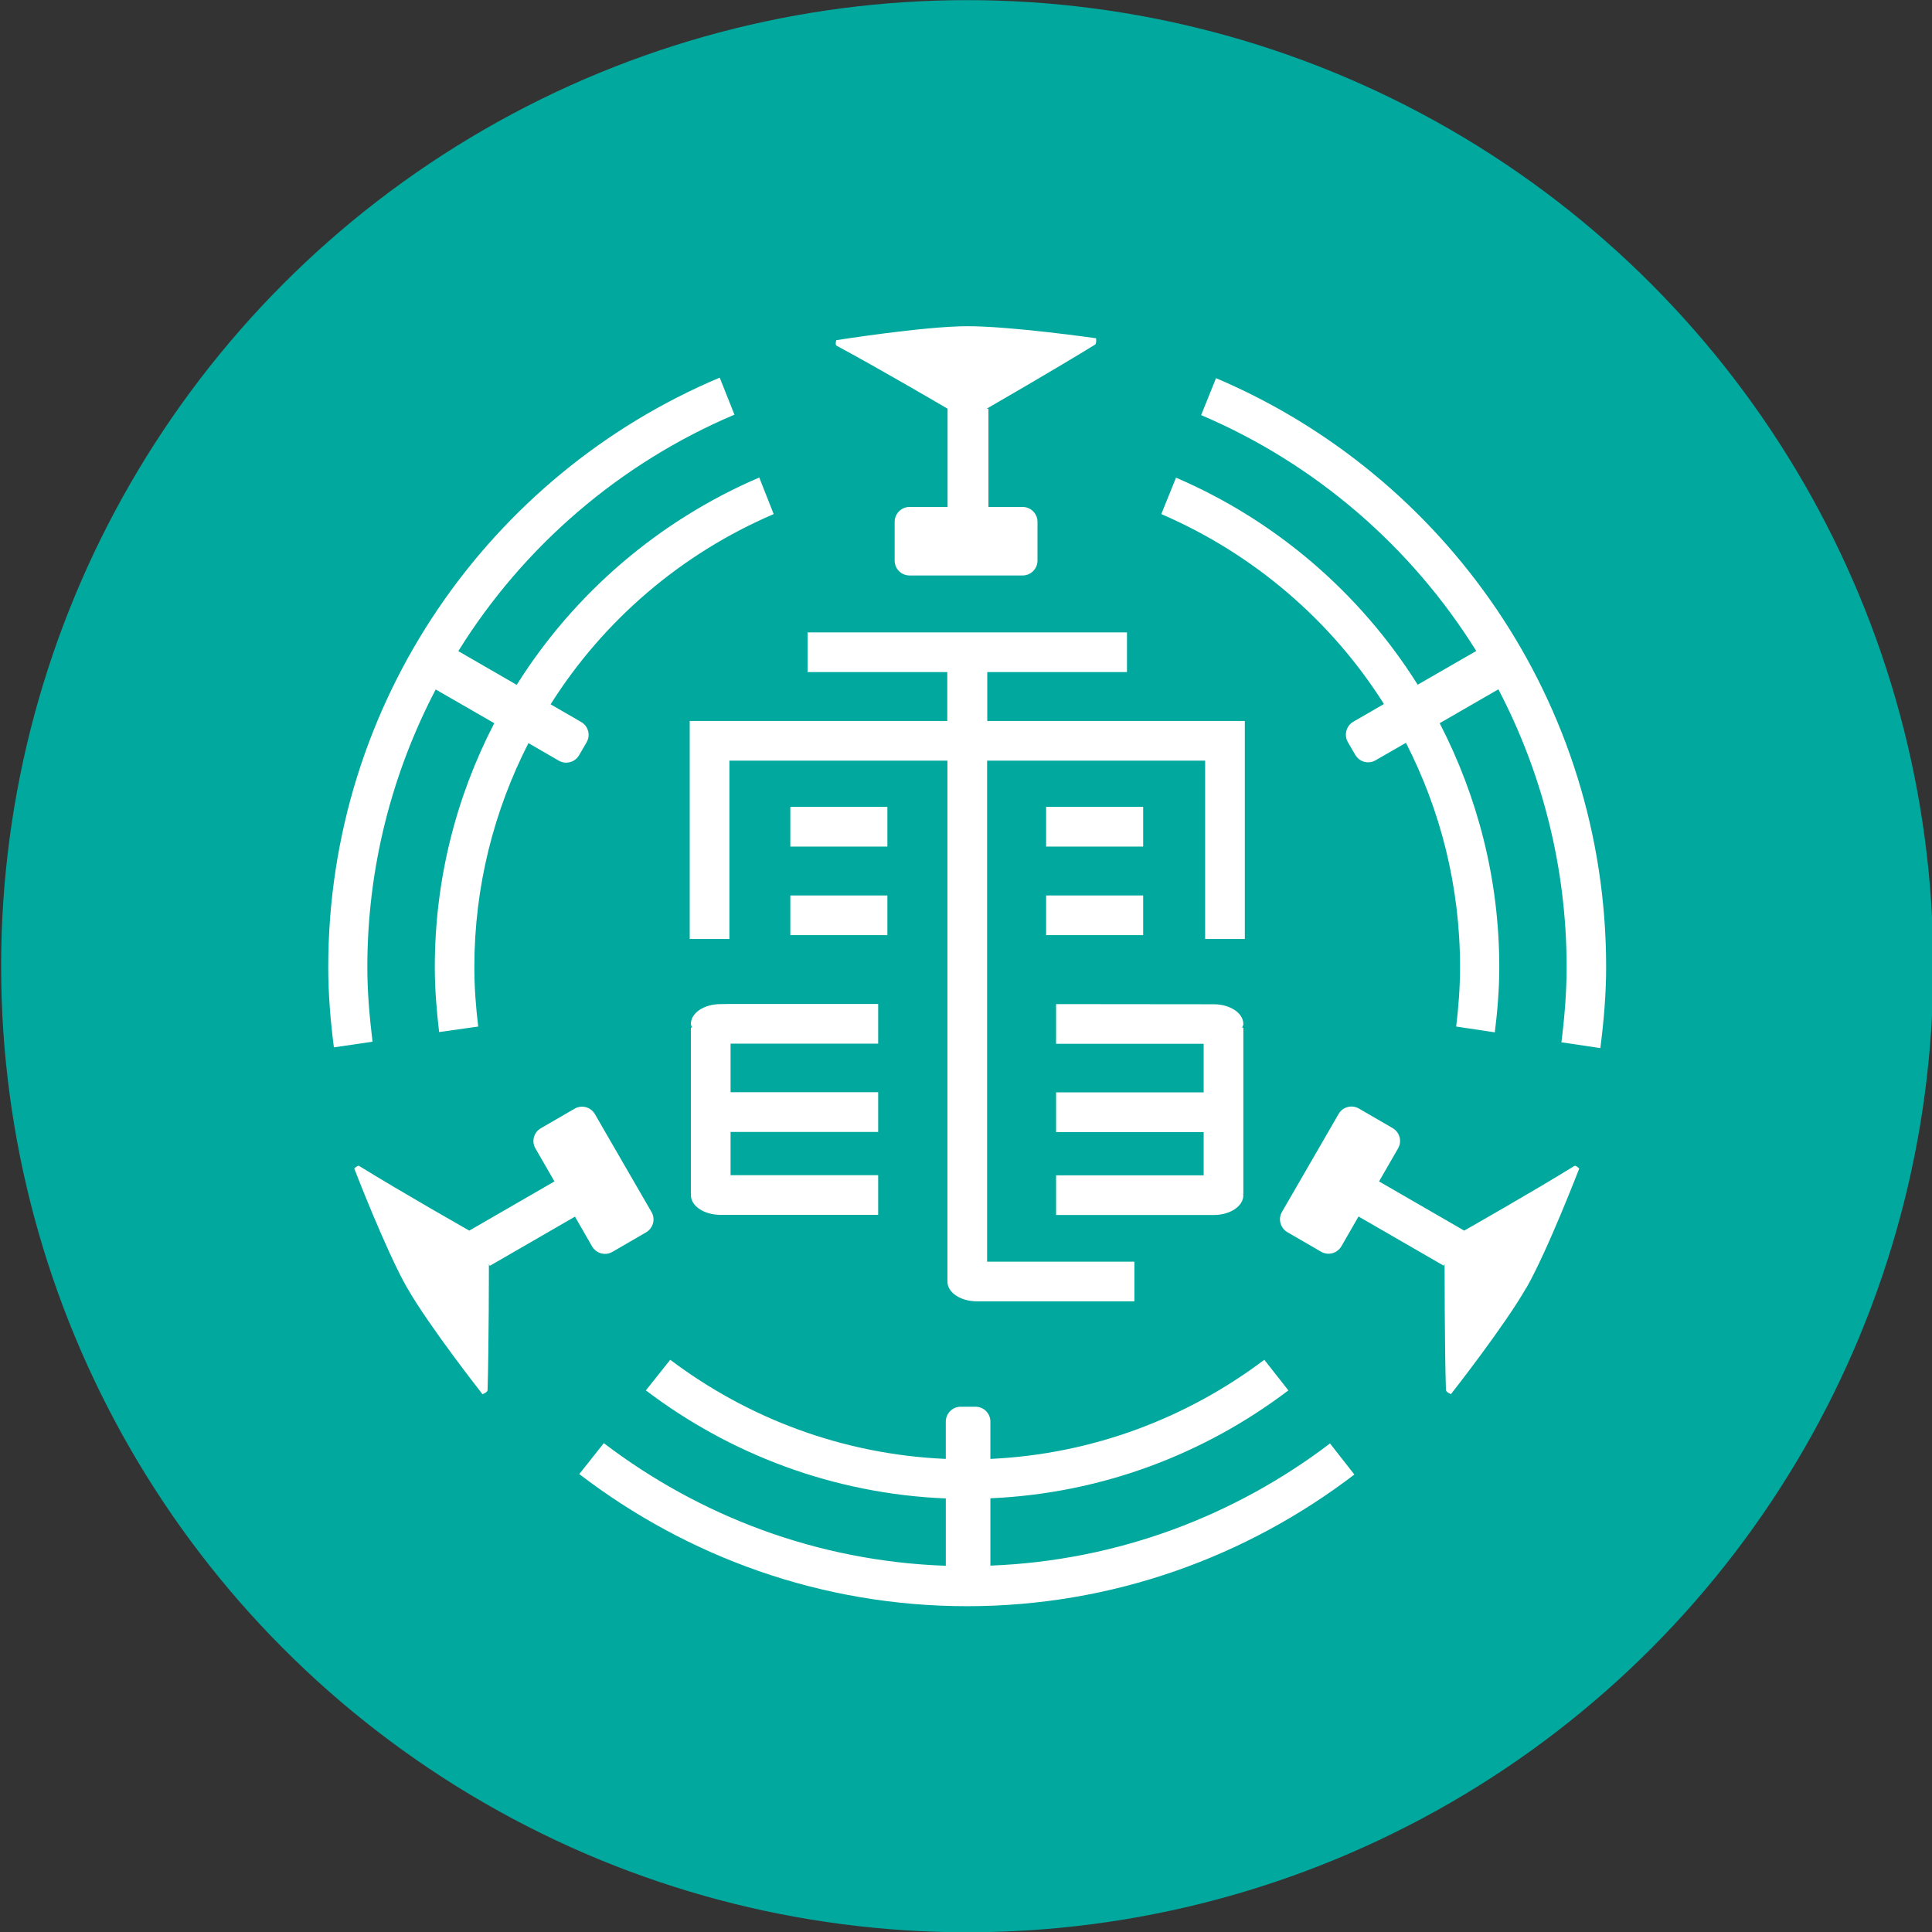 <svg xmlns="http://www.w3.org/2000/svg" viewBox="0 0 50.8 50.8" height="192" width="192">
    <rect x="0" y="0" width="50.8" height="50.8" fill="#333333" stroke="none"/>
    <g transform="translate(-368.241 -50.441) scale(3.908)" stroke-width=".26" fill-rule="evenodd">
        <circle class="color-main color-turquoise" cx="100.735" cy="19.408" r="6.5" fill="#01a89e"/>
        <g class="color-white" fill="#fff">
            <path style="line-height:normal;font-variant-ligatures:normal;font-variant-position:normal;font-variant-caps:normal;font-variant-numeric:normal;font-variant-alternates:normal;font-feature-settings:normal;text-indent:0;text-align:start;text-decoration-line:none;text-decoration-style:solid;text-decoration-color:#000;text-transform:none;text-orientation:mixed;white-space:normal;shape-padding:0;isolation:auto;mix-blend-mode:normal;solid-color:#000;solid-opacity:1" d="M99.07 15.448c-1.547.651-2.634 2.183-2.634 3.966 0 .183.015.362.038.54l.26-.038c-.02-.165-.035-.331-.035-.502 0-.675.168-1.309.46-1.868l.394.227c-.255.492-.4 1.049-.4 1.64 0 .148.012.294.029.438l.263-.037c-.016-.131-.026-.265-.026-.4 0-.544.133-1.055.364-1.507l.204.118c.048.028.109.011.137-.037l.05-.086c.028-.048.012-.109-.036-.137l-.206-.119c.357-.566.88-1.014 1.501-1.28l-.097-.246c-.675.289-1.245.779-1.632 1.395l-.393-.227c.438-.705 1.087-1.264 1.858-1.591zm3.339.004l-.1.248c.768.327 1.414.885 1.851 1.587l-.394.227c-.386-.615-.953-1.104-1.626-1.393l-.099.245c.619.267 1.142.714 1.498 1.278l-.206.119c-.048.028-.064.089-.037.137l.05.086c.028.048.088.064.136.037l.205-.118c.232.453.364.964.364 1.508 0 .136-.01.269-.026.401l.26.039c.018-.144.03-.291.03-.44 0-.591-.147-1.148-.401-1.64l.395-.228c.292.559.459 1.193.459 1.868 0 .172-.014.341-.035.507l.262.039c.023-.179.039-.361.039-.546 0-1.78-1.084-3.308-2.626-3.962zm.325 6.604c-.517.39-1.152.635-1.843.667v-.251c0-.055-.044-.1-.1-.1h-.1c-.055 0-.1.045-.1.1v.251c-.696-.03-1.334-.275-1.854-.667l-.164.206c.566.429 1.261.696 2.018.727v.453c-.865-.03-1.657-.335-2.301-.825l-.165.208c.724.555 1.627.889 2.609.889.98-0 1.882-.333 2.606-.886l-.164-.209c-.639.486-1.427.789-2.285.822v-.453c.752-.033 1.442-.299 2.005-.726z" color="#000" font-weight="400" font-family="sans-serif" overflow="visible"/>
            <path d="M100.728 15.102c-.293.002-.874.094-.874.094s-.009.031.002.037c.296.159.747.424.747.424v.661h-.256c-.055 0-.1.045-.1.1v.261c0 .055.044.1.1.1h.761c.055 0 .1-.045.1-.1v-.261c0-.055-.045-.1-.1-.1h-.23v-.661h-.012s.475-.274.729-.431c.012-.008.007-.043.007-.043s-.581-.083-.874-.081zm-3.761 6.471c-.145-.255-.356-.804-.356-.804s.023-.023.033-.017c.286.177.741.435.741.435l.573-.331-.128-.222c-.028-.048-.011-.109.037-.136l.226-.131c.048-.028.109-.012.137.036l.381.659c.028.048.011.109-.037.137l-.226.131c-.048.028-.109.011-.137-.037l-.115-.2-.573.331-.006-.011s0.0.548-.009.847c-0.0.015-.034.028-.034.028 0 0-.363-.462-.507-.716zm7.53 0c.145-.255.356-.804.356-.804s-.023-.023-.033-.017c-.286.177-.741.435-.741.435l-.573-.331.128-.222c.028-.048.011-.109-.037-.137l-.226-.131c-.048-.028-.109-.012-.137.036l-.381.659c-.028.048-.011.109.037.137l.226.131c.048.028.109.011.137-.037l.115-.2.573.331.006-.011s-0.0.548.009.847c0.0.015.034.028.034.028 0 0.0.363-.462.507-.716zm-4.836-4.411v.267h.94v.329h-1.733v1.467h.267v-1.2h1.467v3.498h.002c-0.0.002-.002.004-.002.007 0 .074.089.133.2.133h1.058v-.267h-.991v-3.371h1.467v1.2h.267V17.758h-1.733v-.329h.94v-.267h-1.207zm-.116 1.174v.267h.653v-.267zm1.721 0v.267h.653v-.267zm-1.721.596v.267h.653v-.267zm1.721 0v.267h.653v-.267zm-2.19.731c-.111 0-.2.059-.2.133 0 .009.005.016.008.025h-.008v1.12h.002c-0.0.002-.002.004-.002.007 0 .074.089.133.2.133h1.06v-.267h-.993v-.291h.993v-.267h-.993v-.327h.993v-.267h-.993zm2.257 0v.267h.993v.327h-.993v.267h.993v.291h-.993v.267h1.06c.111 0 .2-.059.2-.133 0-.002-.002-.004-.002-.007h.002v-1.12h-.008c.002-.008.008-.016.008-.025 0-.074-.089-.133-.2-.133h-.067z"/>
        </g>
    </g>
</svg>
